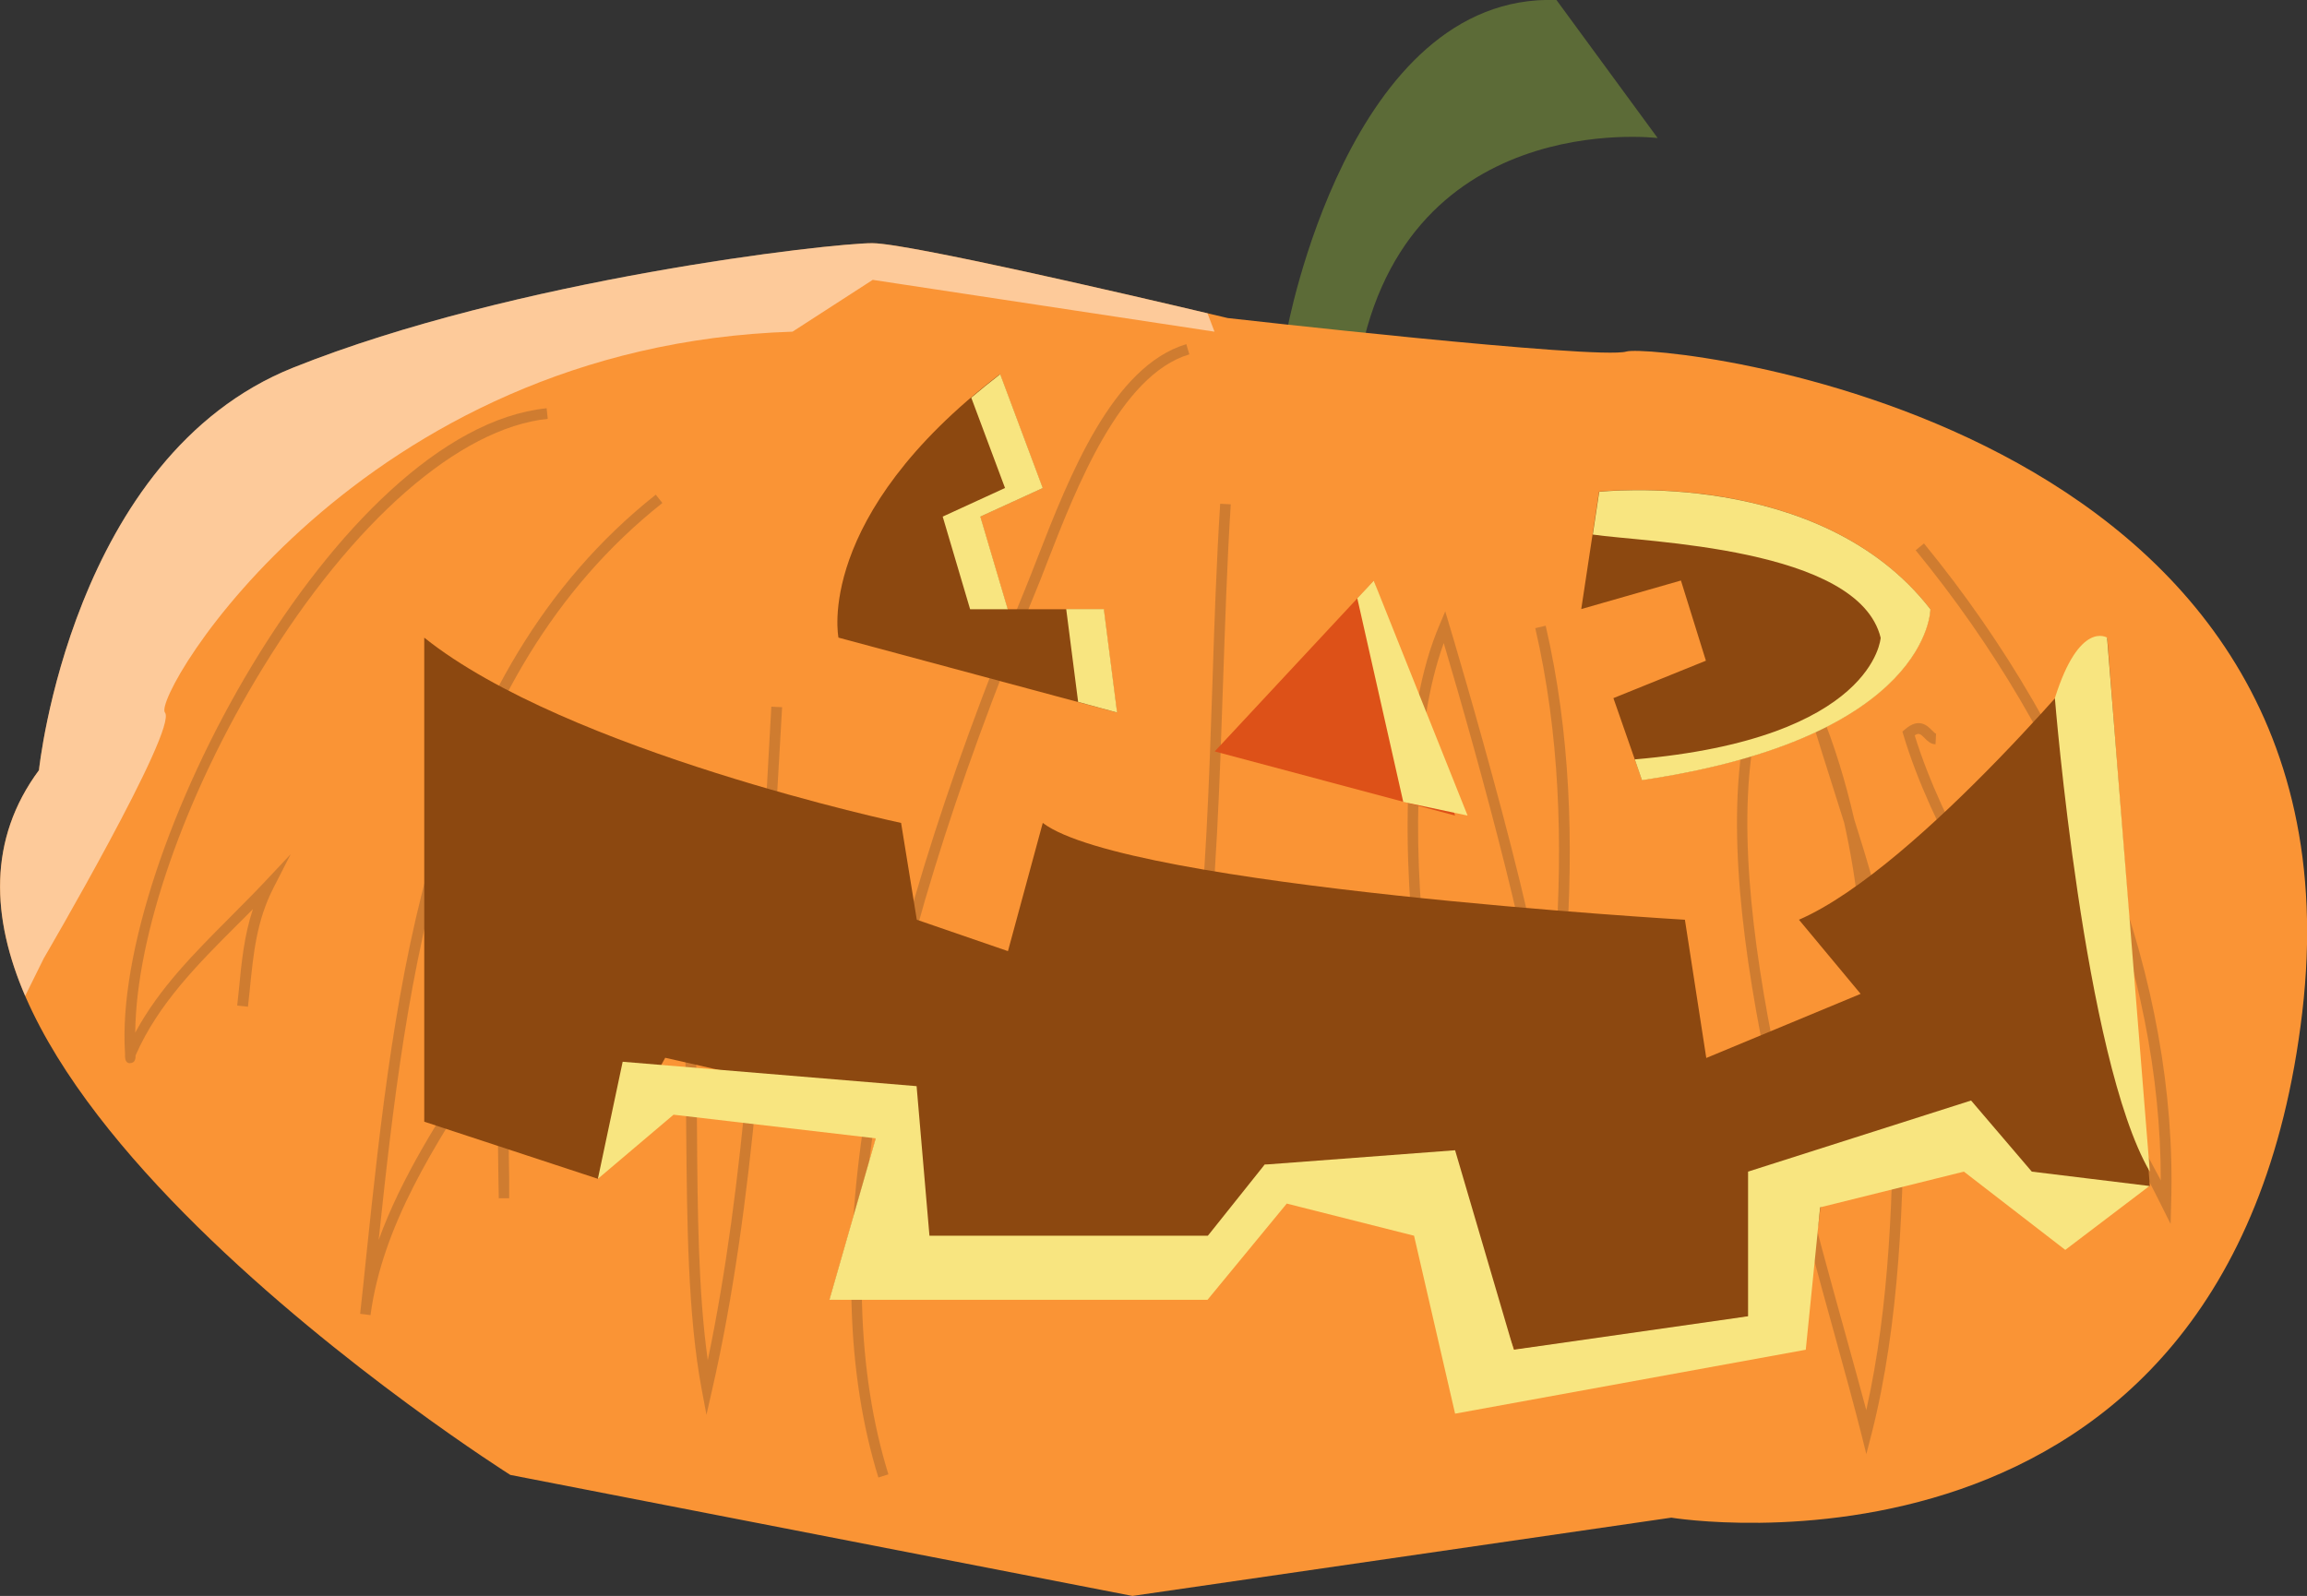 <?xml version="1.0" encoding="UTF-8"?><svg xmlns="http://www.w3.org/2000/svg" viewBox="0 0 121.97 84.4"><rect x="0" y="0" width="121.97" height="84.4" fill="#333333" stroke="none"/><defs><style>.cls-1{opacity:.2;}.cls-2{isolation:isolate;}.cls-3{fill:#fa9435;}.cls-3,.cls-4,.cls-5,.cls-6,.cls-7,.cls-8,.cls-9{stroke-width:0px;}.cls-4{fill:#f8e580;}.cls-5{fill:#5c6b37;}.cls-6{fill:#231f20;}.cls-7{fill:#dd5118;}.cls-8{fill:#8c4810;}.cls-9{fill:#fff;mix-blend-mode:overlay;opacity:.5;}</style></defs><g class="cls-2"><g id="Capa_2"><g id="halloween15"><path class="cls-5" d="m68.03,17.54S71.28-.38,82.29,0l5.35,7.3s-13.73-1.7-15.89,12.48c0,0-4.38.48-3.72-2.25Z"/><path class="cls-3" d="m2.06,40.73s1.7-16.59,13.45-21.29c11.74-4.69,28.39-6.58,30.61-6.58s18.79,3.96,18.79,3.96c0,0,19.58,2.22,21.08,1.77,1.51-.45,39.45,3.31,35.73,34.94-3.72,31.63-33.36,26.73-33.36,26.73l-28.49,4.14-32.89-6.4S-8.82,55.41,2.06,40.73Z"/><g class="cls-1"><path class="cls-6" d="m6.89,56.23h0c-.28,0-.28-.27-.28-.43v-.08c-.7-10.47,11.23-32.99,22.29-34.13l.06.56c-4.68.49-10.31,5.41-15.07,13.18-4.13,6.74-6.69,14.13-6.74,19.28,1.26-2.35,3.16-4.24,5-6.09.61-.62,1.25-1.25,1.85-1.89l1.37-1.46-.91,1.78c-.9,1.76-1.06,3.47-1.26,5.44-.03.28-.06.56-.09.85l-.57-.06c.03-.29.06-.57.09-.85.14-1.46.28-2.86.74-4.25-.28.28-.55.56-.83.83-2.06,2.06-4.18,4.18-5.37,6.9,0,.18-.03.41-.29.41Z"/><path class="cls-6" d="m19.6,69.55l-.56-.07c.11-1,.22-2,.32-3.02,1.52-14.41,3.24-30.73,15.31-40.3l.35.44c-11.62,9.22-13.51,24.91-15,38.97,1.21-3.33,3.21-6.42,5.17-9.44.58-.9,1.19-1.83,1.75-2.74,0-.16.02-.37.27-.39.29-.01.3.26.31.42v.09s-.04.08-.04.08c-.66,2.83-.61,5.81-.56,8.7v1.08s-.55,0-.55,0l-.02-1.08c-.04-2.44-.08-4.95.3-7.39-.33.51-.66,1.03-.99,1.53-2.67,4.11-5.43,8.35-6.07,13.11Z"/><path class="cls-6" d="m37.35,74.82l-.25-1.33c-.74-3.93-.78-8.91-.82-13.73-.04-5.48-.08-10.66-1.13-13.81l.54-.18c1.08,3.23,1.12,8.45,1.16,13.98.03,4.22.06,8.56.57,12.18,1.97-9.41,2.58-20.35,3.11-30.04.08-1.54.17-3.04.25-4.52l.57.03c-.09,1.48-.17,2.98-.26,4.52-.56,10.22-1.2,21.81-3.44,31.58l-.3,1.32Z"/><path class="cls-6" d="m114.75,64.71l-.51-1.02c-1.54-3.13-3.63-6.44-5.65-9.64-3.18-5.03-6.47-10.23-7.96-15.19l-.05-.17.14-.12c.73-.64,1.19-.19,1.43.06.06.06.17.17.21.17l-.03.56c-.26,0-.44-.19-.58-.33-.21-.21-.3-.29-.52-.14,1.49,4.82,4.71,9.92,7.84,14.86,1.81,2.87,3.69,5.83,5.17,8.67,0-11.14-4.68-23.22-12.96-33.32l.44-.36c8.64,10.55,13.41,23.25,13.07,34.83l-.03,1.14Z"/><path class="cls-6" d="m98.67,76.89l-.27-1.08c-.38-1.5-.86-3.25-1.42-5.28-3.16-11.42-7.94-28.69-3.05-36.43l.23-.36.24.36c.2.3.4.61.59.94-.36-1.52-.65-3.07-.83-4.66l.56-.06c.28,2.54.86,4.97,1.55,7.35.72,1.74,1.31,3.69,1.76,5.65,1.37,4.32,2.64,8.83,2.63,13.89,0,6.2-.22,12.75-1.71,18.62l-.28,1.08Zm-4.5-42.11c-4.37,7.71.26,24.45,3.35,35.6.43,1.56.82,2.95,1.15,4.19,1.24-5.52,1.43-11.6,1.43-17.38,0-3.26-.53-6.29-1.29-9.19.17,1.6.22,3.09.14,4.38l-.56-.03c.15-2.44-.18-5.66-.89-8.84-.16-.5-.32-1-.47-1.49-.44-1.39-.89-2.79-1.31-4.22-.46-1.11-.98-2.13-1.55-3.02Z"/><path class="cls-6" d="m79.81,71.76l-.38-.95c-3.36-8.49-7.34-28.37-3.32-37.77l.3-.71.22.74c.06.18,5.62,18.74,5.09,21.6l-.55-.1c.38-2.05-3.01-14.43-4.84-20.56-3.32,9.17.11,26.97,3.26,35.61.12-.76.25-1.52.37-2.28,1.87-11.25,3.8-22.89,1.21-34.12l.55-.13c2.62,11.34.68,23.03-1.2,34.34-.18,1.11-.37,2.21-.54,3.31l-.16,1.01Z"/><path class="cls-6" d="m46.44,78.14c-3.36-10.87-.84-26.2,7.71-46.87.22-.53.45-1.13.7-1.77,1.67-4.28,3.95-10.13,7.87-11.3l.16.54c-3.65,1.08-5.97,7.03-7.5,10.96-.25.65-.48,1.25-.71,1.79-8.5,20.54-11.02,35.74-7.7,46.48l-.54.17Z"/><path class="cls-6" d="m60.25,67.42l-.53-.19c3.68-9.92,4.03-20.67,4.38-31.07.1-3.13.21-6.37.41-9.52l.56.03c-.2,3.14-.3,6.37-.41,9.5-.35,10.44-.7,21.24-4.41,31.24Z"/></g><path class="cls-8" d="m22.43,33.72v25.6l9.18,3.02,3.56-6.4,11.61,2.63-2.92,10.17s14.66-1.13,17.14-1.51c2.48-.38,5.87-5.64,5.87-5.64l10.07,1.13,3.11,8.66s12.8-1.51,14.31-2.26c1.51-.76,1.88-5.27,1.88-5.27l8.34-3.77,3.66,4.52,5.42-1.88-2.25-28.99s-9.9,12.12-16.3,14.91l3.26,3.92-8.16,3.39-1.13-7.31s-29.49-1.73-33.95-5.12l-1.84,6.78-4.82-1.66-.83-5.12s-17.67-3.77-25.2-9.79Z"/><polygon class="cls-4" points="31.61 62.34 32.92 56.15 48.46 57.44 49.14 65.35 63.86 65.35 66.86 61.59 76.93 60.83 80.03 71.38 92.42 69.61 92.42 61.96 104.21 58.2 107.42 61.96 113.64 62.72 109.19 66.1 103.83 61.96 96.23 63.85 95.47 71.38 76.93 74.76 74.76 65.35 68.03 63.65 63.84 68.74 43.85 68.74 46.3 60.2 35.61 58.95 31.61 62.34"/><polygon class="cls-7" points="64.22 39.74 72.63 30.71 76.93 43.13 64.22 39.74"/><path class="cls-8" d="m52.87,19.79l2.25,6.02-3.3,1.51,1.45,4.9h5.08l.7,5.46-14.72-3.96s-1.31-6.4,8.53-13.93Z"/><path class="cls-4" d="m53.13,25.81l-3.29,1.51,1.45,4.9h1.99l-1.45-4.9,3.3-1.51-2.25-6.02c-.54.42-1.05.83-1.53,1.24l1.79,4.79Z"/><polygon class="cls-4" points="59.06 37.68 58.36 32.21 56.37 32.21 57 37.12 59.06 37.68"/><polygon class="cls-4" points="71.76 31.64 74.19 42.41 77.59 43.13 72.63 30.71 71.76 31.64"/><path class="cls-8" d="m86.81,41.25l-1.51-4.33,4.89-1.98-1.32-4.24-5.27,1.51.94-6.21s11.67-1.32,17.51,6.21c0,0,0,6.78-15.25,9.04Z"/><path class="cls-4" d="m84.55,26.01l-.34,2.26c2.74.41,14.05.66,15.22,5.46,0,0-.32,5.34-13,6.43l.38,1.1c15.25-2.26,15.25-9.04,15.25-9.04-5.83-7.53-17.51-6.21-17.51-6.21Z"/><path class="cls-9" d="m63.85,16.57c-3.68-.87-15.86-3.71-17.74-3.71-2.22,0-18.87,1.88-30.61,6.58C3.76,24.13,2.06,40.73,2.06,40.73c-2.7,3.65-2.52,7.78-.73,11.94.31-.63.64-1.29.99-2,0,0,7.1-12.14,6.4-12.99-.7-.85,10.2-19.41,33.18-20.14l4.24-2.74,18.07,2.74-.37-.97Z"/><path class="cls-4" d="m108.64,36.92s1.54,19.07,5.02,25.04l-2.26-28.24s-1.46-.94-2.76,3.2Z"/></g></g></g></svg>